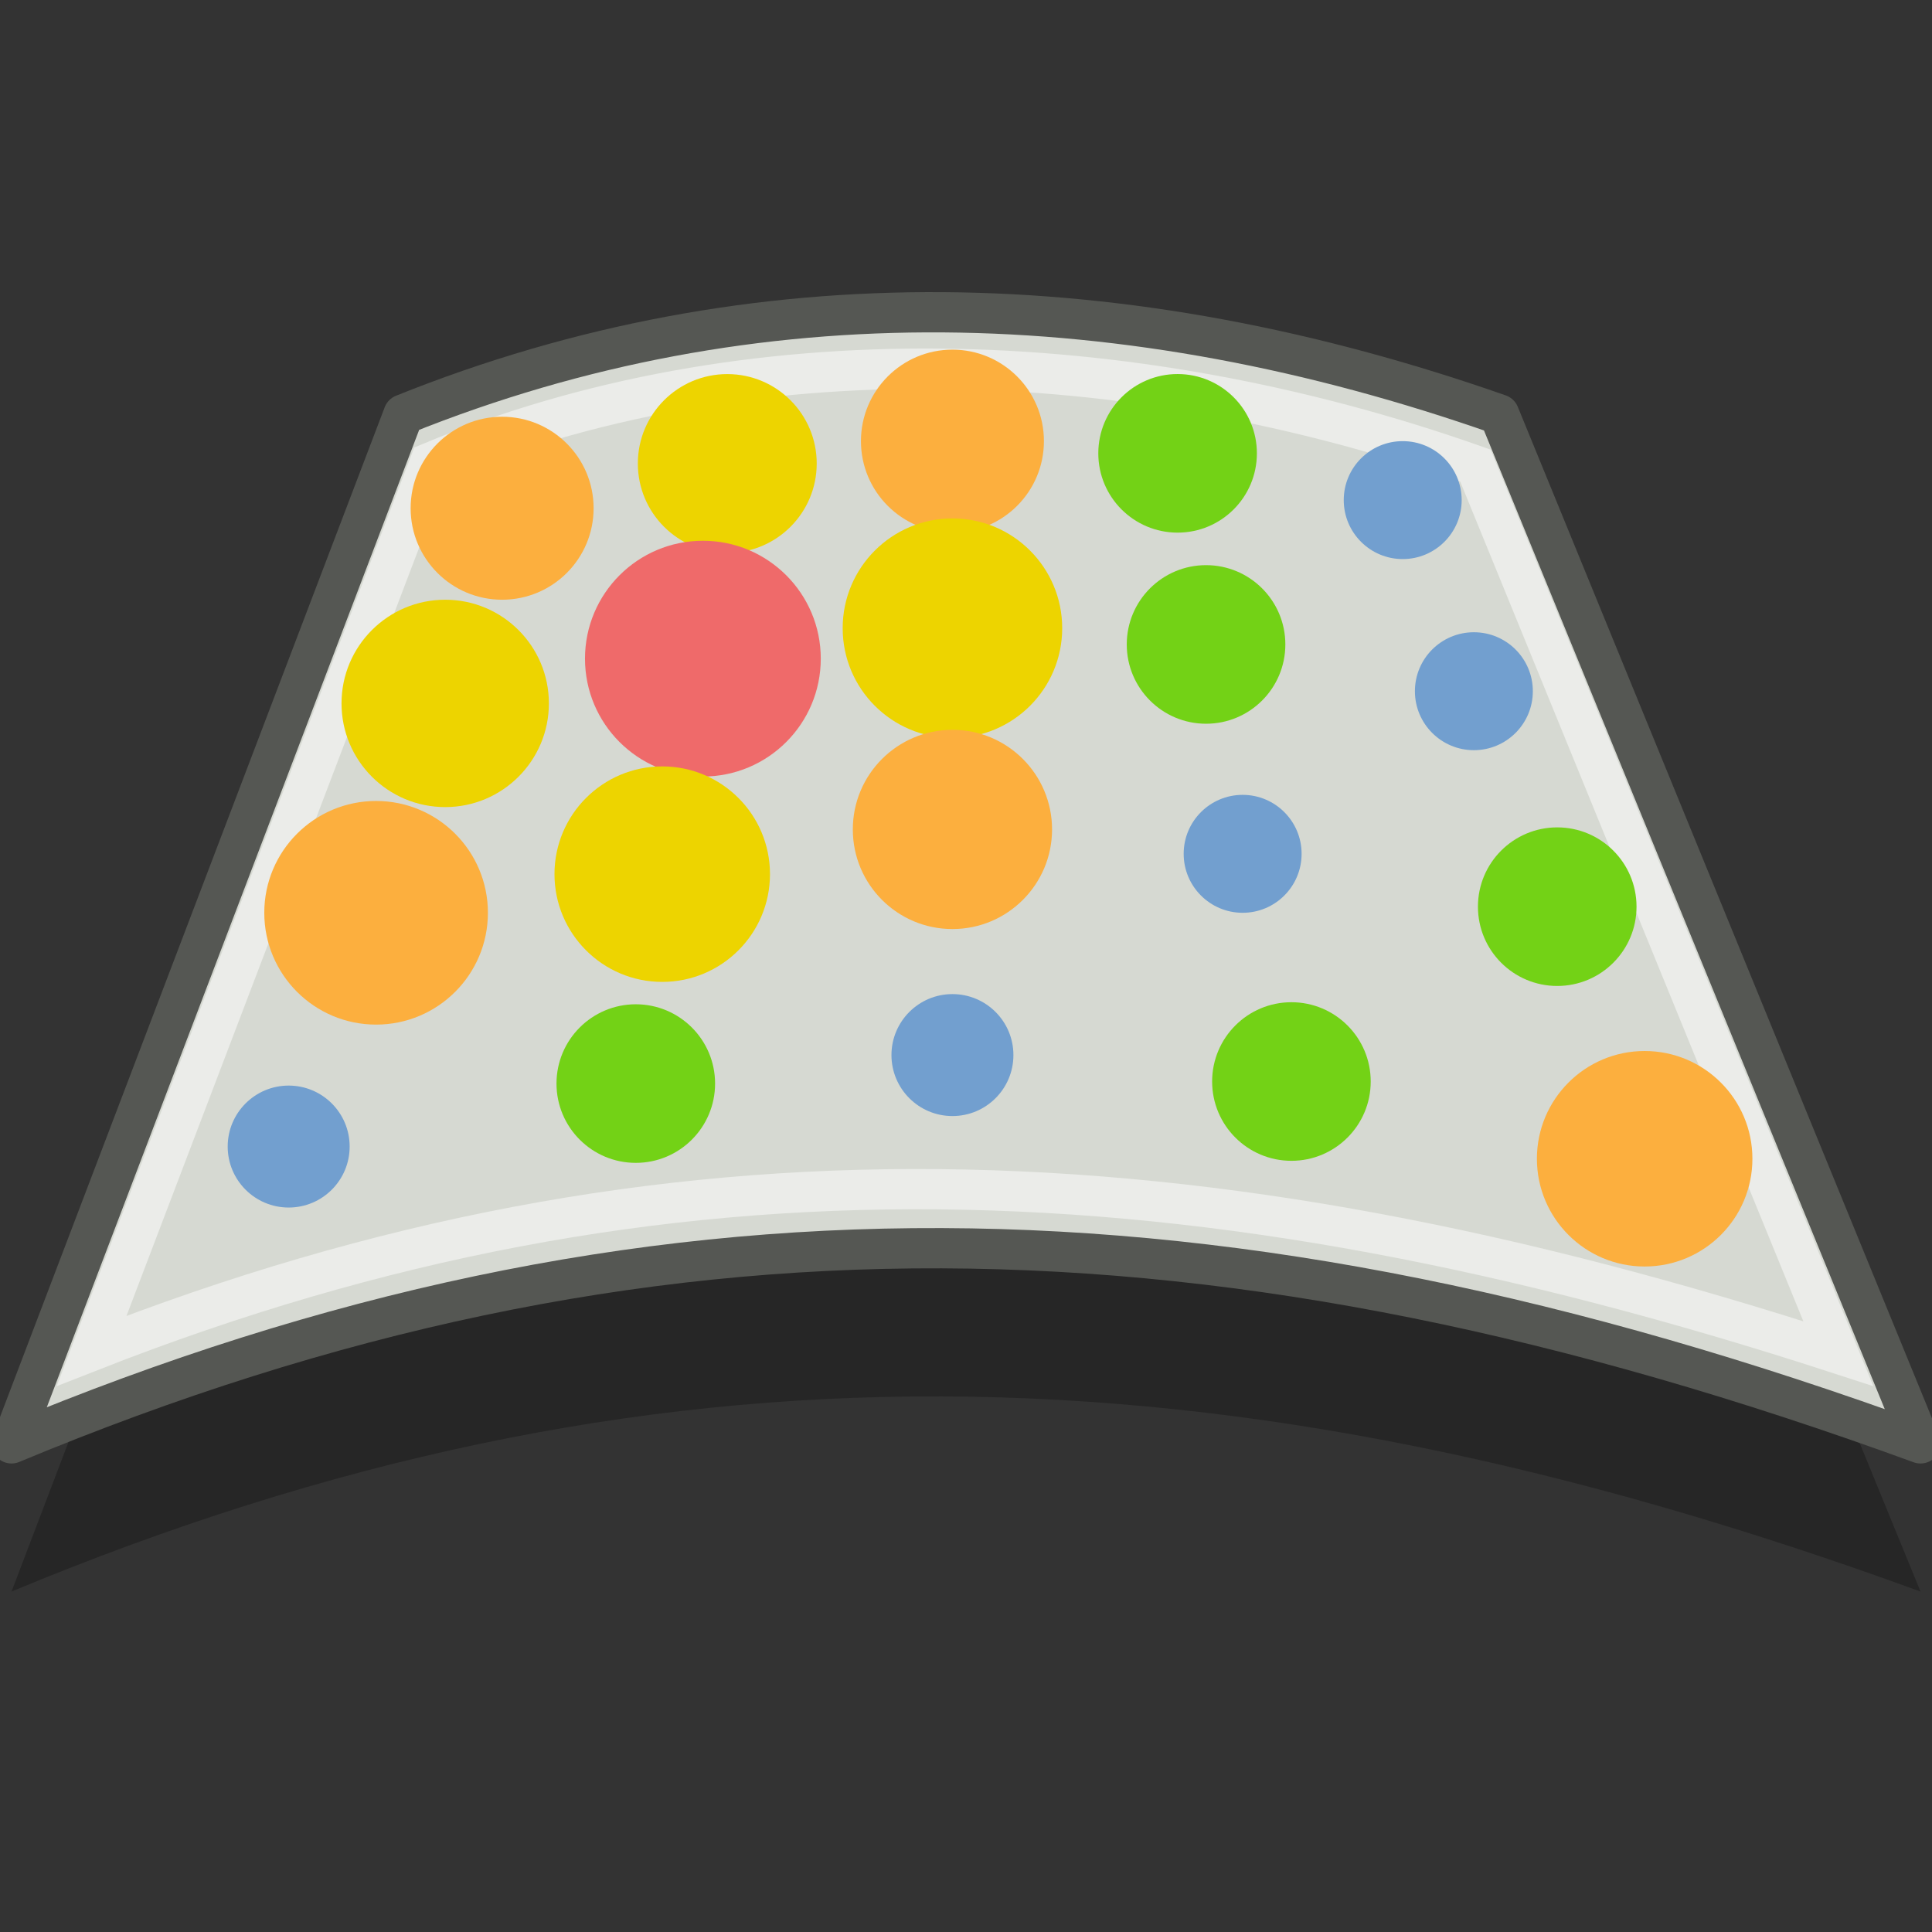 <?xml version="1.0" encoding="UTF-8" standalone="no"?>
<!-- Created with Inkscape (http://www.inkscape.org/) -->

<svg
   width="48px"
   height="48px"
   id="svg2383"
   sodipodi:version="0.32"
   inkscape:version="1.3-dev (fdc7329b, 2022-05-31)"
   sodipodi:docname="weightarrayinterpolate.svg"
   inkscape:output_extension="org.inkscape.output.svg.inkscape"
   version="1.1"
   xmlns:inkscape="http://www.inkscape.org/namespaces/inkscape"
   xmlns:sodipodi="http://sodipodi.sourceforge.net/DTD/sodipodi-0.dtd"
   xmlns:xlink="http://www.w3.org/1999/xlink"
   xmlns="http://www.w3.org/2000/svg"
   xmlns:svg="http://www.w3.org/2000/svg"
   xmlns:rdf="http://www.w3.org/1999/02/22-rdf-syntax-ns#"
   xmlns:cc="http://creativecommons.org/ns#"
   xmlns:dc="http://purl.org/dc/elements/1.1/"
   xmlns:a="http://ns.adobe.com/AdobeSVGViewerExtensions/3.0/">
  <rect width="100%" height="100%" fill="#333333" stroke="none"/>
  <defs
     id="defs2385">
    <linearGradient
       id="linearGradient3359">
      <stop
         id="stop3367"
         offset="0"
         style="stop-color:#000000;stop-opacity:1;" />
      <stop
         style="stop-color:#ecff07;stop-opacity:1;"
         offset="1"
         id="stop3363" />
    </linearGradient>
    <linearGradient
       id="linearGradient3165">
      <stop
         style="stop-color:#f3bf6c;stop-opacity:1;"
         offset="0"
         id="stop3167" />
      <stop
         style="stop-color:#c17d11;stop-opacity:1;"
         offset="1"
         id="stop3169" />
    </linearGradient>
    <inkscape:perspective
       sodipodi:type="inkscape:persp3d"
       inkscape:vp_x="0 : 24 : 1"
       inkscape:vp_y="0 : 1000 : 0"
       inkscape:vp_z="48 : 24 : 1"
       inkscape:persp3d-origin="24 : 16 : 1"
       id="perspective2391" />
    <radialGradient
       gradientUnits="userSpaceOnUse"
       fy="122.513"
       fx="20.687"
       r="18.307"
       cy="122.513"
       cx="20.687"
       id="XMLID_211_"
       gradientTransform="matrix(0.974,0,0,0.974,0.008,-107.671)">
      <stop
         id="stop8235"
         style="stop-color:#224987"
         offset="0" />
      <stop
         id="stop8237"
         style="stop-color:#3065A0"
         offset="0.438" />
      <stop
         id="stop8239"
         style="stop-color:#3468A2"
         offset="0.45" />
      <stop
         id="stop8241"
         style="stop-color:#80A4C7"
         offset="0.688" />
      <stop
         id="stop8243"
         style="stop-color:#9EBCD5"
         offset="0.798" />
      <stop
         id="stop8245"
         style="stop-color:#FFFFFF"
         offset="1" />
      <a:midPointStop
         style="stop-color:#224987"
         offset="0" />
      <a:midPointStop
         style="stop-color:#224987"
         offset="0.5" />
      <a:midPointStop
         style="stop-color:#3065A0"
         offset="0.438" />
      <a:midPointStop
         style="stop-color:#3065A0"
         offset="0.469" />
      <a:midPointStop
         style="stop-color:#9EBCD5"
         offset="0.798" />
      <a:midPointStop
         style="stop-color:#9EBCD5"
         offset="0.5" />
      <a:midPointStop
         style="stop-color:#FFFFFF"
         offset="1" />
    </radialGradient>
    <radialGradient
       r="18.307"
       fy="122.513"
       fx="20.687"
       cy="122.513"
       cx="20.687"
       gradientTransform="matrix(0.974,0,0,0.974,-3.174,-107.609)"
       gradientUnits="userSpaceOnUse"
       id="radialGradient13569"
       xlink:href="#XMLID_211_"
       inkscape:collect="always" />
    <radialGradient
       gradientUnits="userSpaceOnUse"
       fy="148.367"
       fx="28.875"
       r="21.058"
       cy="148.367"
       cx="28.875"
       id="XMLID_210_"
       gradientTransform="matrix(0.974,0,0,0.974,20.294,-77.878)">
      <stop
         id="stop8216"
         style="stop-color:#224987"
         offset="0" />
      <stop
         id="stop8218"
         style="stop-color:#3065A0"
         offset="0.438" />
      <stop
         id="stop8220"
         style="stop-color:#3468A2"
         offset="0.45" />
      <stop
         id="stop8222"
         style="stop-color:#80A4C7"
         offset="0.688" />
      <stop
         id="stop8224"
         style="stop-color:#9EBCD5"
         offset="0.798" />
      <stop
         id="stop8226"
         style="stop-color:#FFFFFF"
         offset="1" />
      <a:midPointStop
         style="stop-color:#224987"
         offset="0" />
      <a:midPointStop
         style="stop-color:#224987"
         offset="0.5" />
      <a:midPointStop
         style="stop-color:#3065A0"
         offset="0.438" />
      <a:midPointStop
         style="stop-color:#3065A0"
         offset="0.469" />
      <a:midPointStop
         style="stop-color:#9EBCD5"
         offset="0.798" />
      <a:midPointStop
         style="stop-color:#9EBCD5"
         offset="0.5" />
      <a:midPointStop
         style="stop-color:#FFFFFF"
         offset="1" />
    </radialGradient>
  </defs>
  <sodipodi:namedview
     id="base"
     pagecolor="#ffffff"
     bordercolor="#666666"
     borderopacity="1.0"
     inkscape:pageopacity="0.0"
     inkscape:pageshadow="2"
     inkscape:zoom="19.79899"
     inkscape:cx="19.925259"
     inkscape:cy="22.147594"
     inkscape:current-layer="layer1"
     showgrid="true"
     inkscape:grid-bbox="true"
     inkscape:document-units="px"
     inkscape:window-width="2560"
     inkscape:window-height="1378"
     inkscape:window-x="-6"
     inkscape:window-y="-6"
     inkscape:window-maximized="1"
     inkscape:showpageshadow="2"
     inkscape:pagecheckerboard="0"
     inkscape:deskcolor="#d1d1d1" />
  <g
     id="layer1"
     inkscape:label="Scalp"
     inkscape:groupmode="layer">
    <path
       style="fill:#000000;fill-opacity:0.251;fill-rule:evenodd;stroke:none;stroke-width:1;stroke-linecap:butt;stroke-linejoin:round;stroke-miterlimit:4;stroke-dasharray:none;stroke-opacity:1"
       d="m 0.286,39.542 c 15.797,-6.578 30.027,-6.351 47.429,0 L 37.246,13.978 c -9.266,-3.25 -18.473,-3.516 -27.221,0 z"
       id="path3173"
       sodipodi:nodetypes="ccccc" />
    <path
       style="fill:#d6d9d2;fill-opacity:1;fill-rule:evenodd;stroke:#555753;stroke-width:1;stroke-linecap:butt;stroke-linejoin:round;stroke-miterlimit:4;stroke-dasharray:none;stroke-opacity:1"
       d="m 0.286,35.86 c 15.797,-6.578 30.027,-6.351 47.429,0 L 37.246,10.296 c -9.266,-3.25 -18.473,-3.516 -27.221,0 z"
       id="path2393"
       sodipodi:nodetypes="ccccc" />
    <path
       style="fill:none;fill-opacity:1;fill-rule:evenodd;stroke:#ffffff;stroke-width:1;stroke-linecap:butt;stroke-linejoin:miter;stroke-miterlimit:4;stroke-dasharray:none;stroke-opacity:0.502"
       d="M 2.277,33.561 C 16.541,27.961 29.682,28.432 45.672,33.631 L 36.656,11.567 C 27.979,8.503 18.489,8.237 10.682,11.497 Z"
       id="path3177"
       sodipodi:nodetypes="ccccc" />
  </g>
  <g
     inkscape:groupmode="layer"
     id="layer2"
     inkscape:label="Hairs">
    <circle
       style="color:#000000;overflow:visible;fill:#fcaf3e;stroke-width:1;stroke-dasharray:2, 1;stop-color:#000000"
       id="path1"
       cx="12.475"
       cy="12.627"
       r="2.273" />
    <circle
       style="color:#000000;overflow:visible;fill:#edd400;stroke-width:1;stroke-dasharray:2, 1;stop-color:#000000"
       id="circle1"
       cx="18.069"
       cy="11.516"
       r="2.222" />
    <circle
       style="color:#000000;overflow:visible;fill:#fcaf3e;stroke-width:1;stroke-dasharray:2, 1;stop-color:#000000"
       id="circle2"
       cx="23.663"
       cy="10.96"
       r="2.273" />
    <circle
       style="color:#000000;overflow:visible;fill:#73d216;stroke-dasharray:2, 1;stop-color:#000000"
       id="circle3"
       cx="29.257"
       cy="11.263"
       r="1.97" />
    <circle
       style="color:#000000;overflow:visible;fill:#729fcf;stroke-width:1;stroke-dasharray:2, 1;stop-color:#000000"
       id="circle4"
       cx="34.85"
       cy="12.425"
       r="1.465" />
    <circle
       style="color:#000000;overflow:visible;fill:#edd400;stroke-width:1;stroke-dasharray:2, 1;stop-color:#000000"
       id="circle5"
       cx="11.061"
       cy="17.476"
       r="2.576" />
    <circle
       style="color:#000000;overflow:visible;fill:#ef6a6a;fill-opacity:1;stroke-width:1;stroke-dasharray:2, 1;stop-color:#000000"
       id="circle6"
       cx="17.463"
       cy="16.364"
       r="2.929" />
    <circle
       style="color:#000000;overflow:visible;fill:#edd400;stroke-width:1;stroke-dasharray:2, 1;stop-color:#000000"
       id="circle7"
       cx="23.663"
       cy="15.607"
       r="2.727" />
    <circle
       style="color:#000000;overflow:visible;fill:#73d216;stroke-dasharray:2, 1;stop-color:#000000"
       id="circle8"
       cx="29.964"
       cy="16.011"
       r="1.97" />
    <circle
       style="color:#000000;overflow:visible;fill:#729fcf;stroke-width:1;stroke-dasharray:2, 1;stop-color:#000000"
       id="circle9"
       cx="36.618"
       cy="17.173"
       r="1.465" />
    <circle
       style="color:#000000;overflow:visible;fill:#fcaf3e;stroke-width:1;stroke-dasharray:2, 1;stop-color:#000000"
       id="circle10"
       cx="9.344"
       cy="22.678"
       r="2.778" />
    <circle
       style="color:#000000;overflow:visible;fill:#edd400;stroke-width:1;stroke-dasharray:2, 1;stop-color:#000000"
       id="circle11"
       cx="16.453"
       cy="21.718"
       r="2.677" />
    <circle
       style="color:#000000;overflow:visible;fill:#fcaf3e;stroke-width:1;stroke-dasharray:2, 1;stop-color:#000000"
       id="circle12"
       cx="23.663"
       cy="20.607"
       r="2.475" />
    <circle
       style="color:#000000;overflow:visible;fill:#729fcf;stroke-width:1;stroke-dasharray:2, 1;stop-color:#000000"
       id="circle13"
       cx="30.873"
       cy="21.213"
       r="1.465" />
    <circle
       style="color:#000000;overflow:visible;fill:#73d216;stroke-dasharray:2, 1;stop-color:#000000"
       id="circle14"
       cx="38.689"
       cy="22.526"
       r="1.97" />
    <circle
       style="color:#000000;overflow:visible;fill:#729fcf;stroke-width:1;stroke-dasharray:2, 1;stop-color:#000000"
       id="circle15"
       cx="7.172"
       cy="28.486"
       r="1.515" />
    <circle
       style="color:#000000;overflow:visible;fill:#73d216;stroke-dasharray:2, 1;stop-color:#000000"
       id="circle16"
       cx="15.796"
       cy="26.921"
       r="1.97" />
    <circle
       style="color:#000000;overflow:visible;fill:#729fcf;stroke-width:1;stroke-dasharray:2, 1;stop-color:#000000"
       id="circle17"
       cx="23.663"
       cy="26.213"
       r="1.515" />
    <circle
       style="color:#000000;overflow:visible;fill:#73d216;stroke-dasharray:2, 1;stop-color:#000000"
       id="circle18"
       cx="32.085"
       cy="26.87"
       r="1.97" />
    <circle
       style="color:#000000;overflow:visible;fill:#fcaf3e;stroke-width:1;stroke-dasharray:2, 1;stop-color:#000000"
       id="circle19"
       cx="40.861"
       cy="28.789"
       r="2.677" />
  </g>
</svg>
